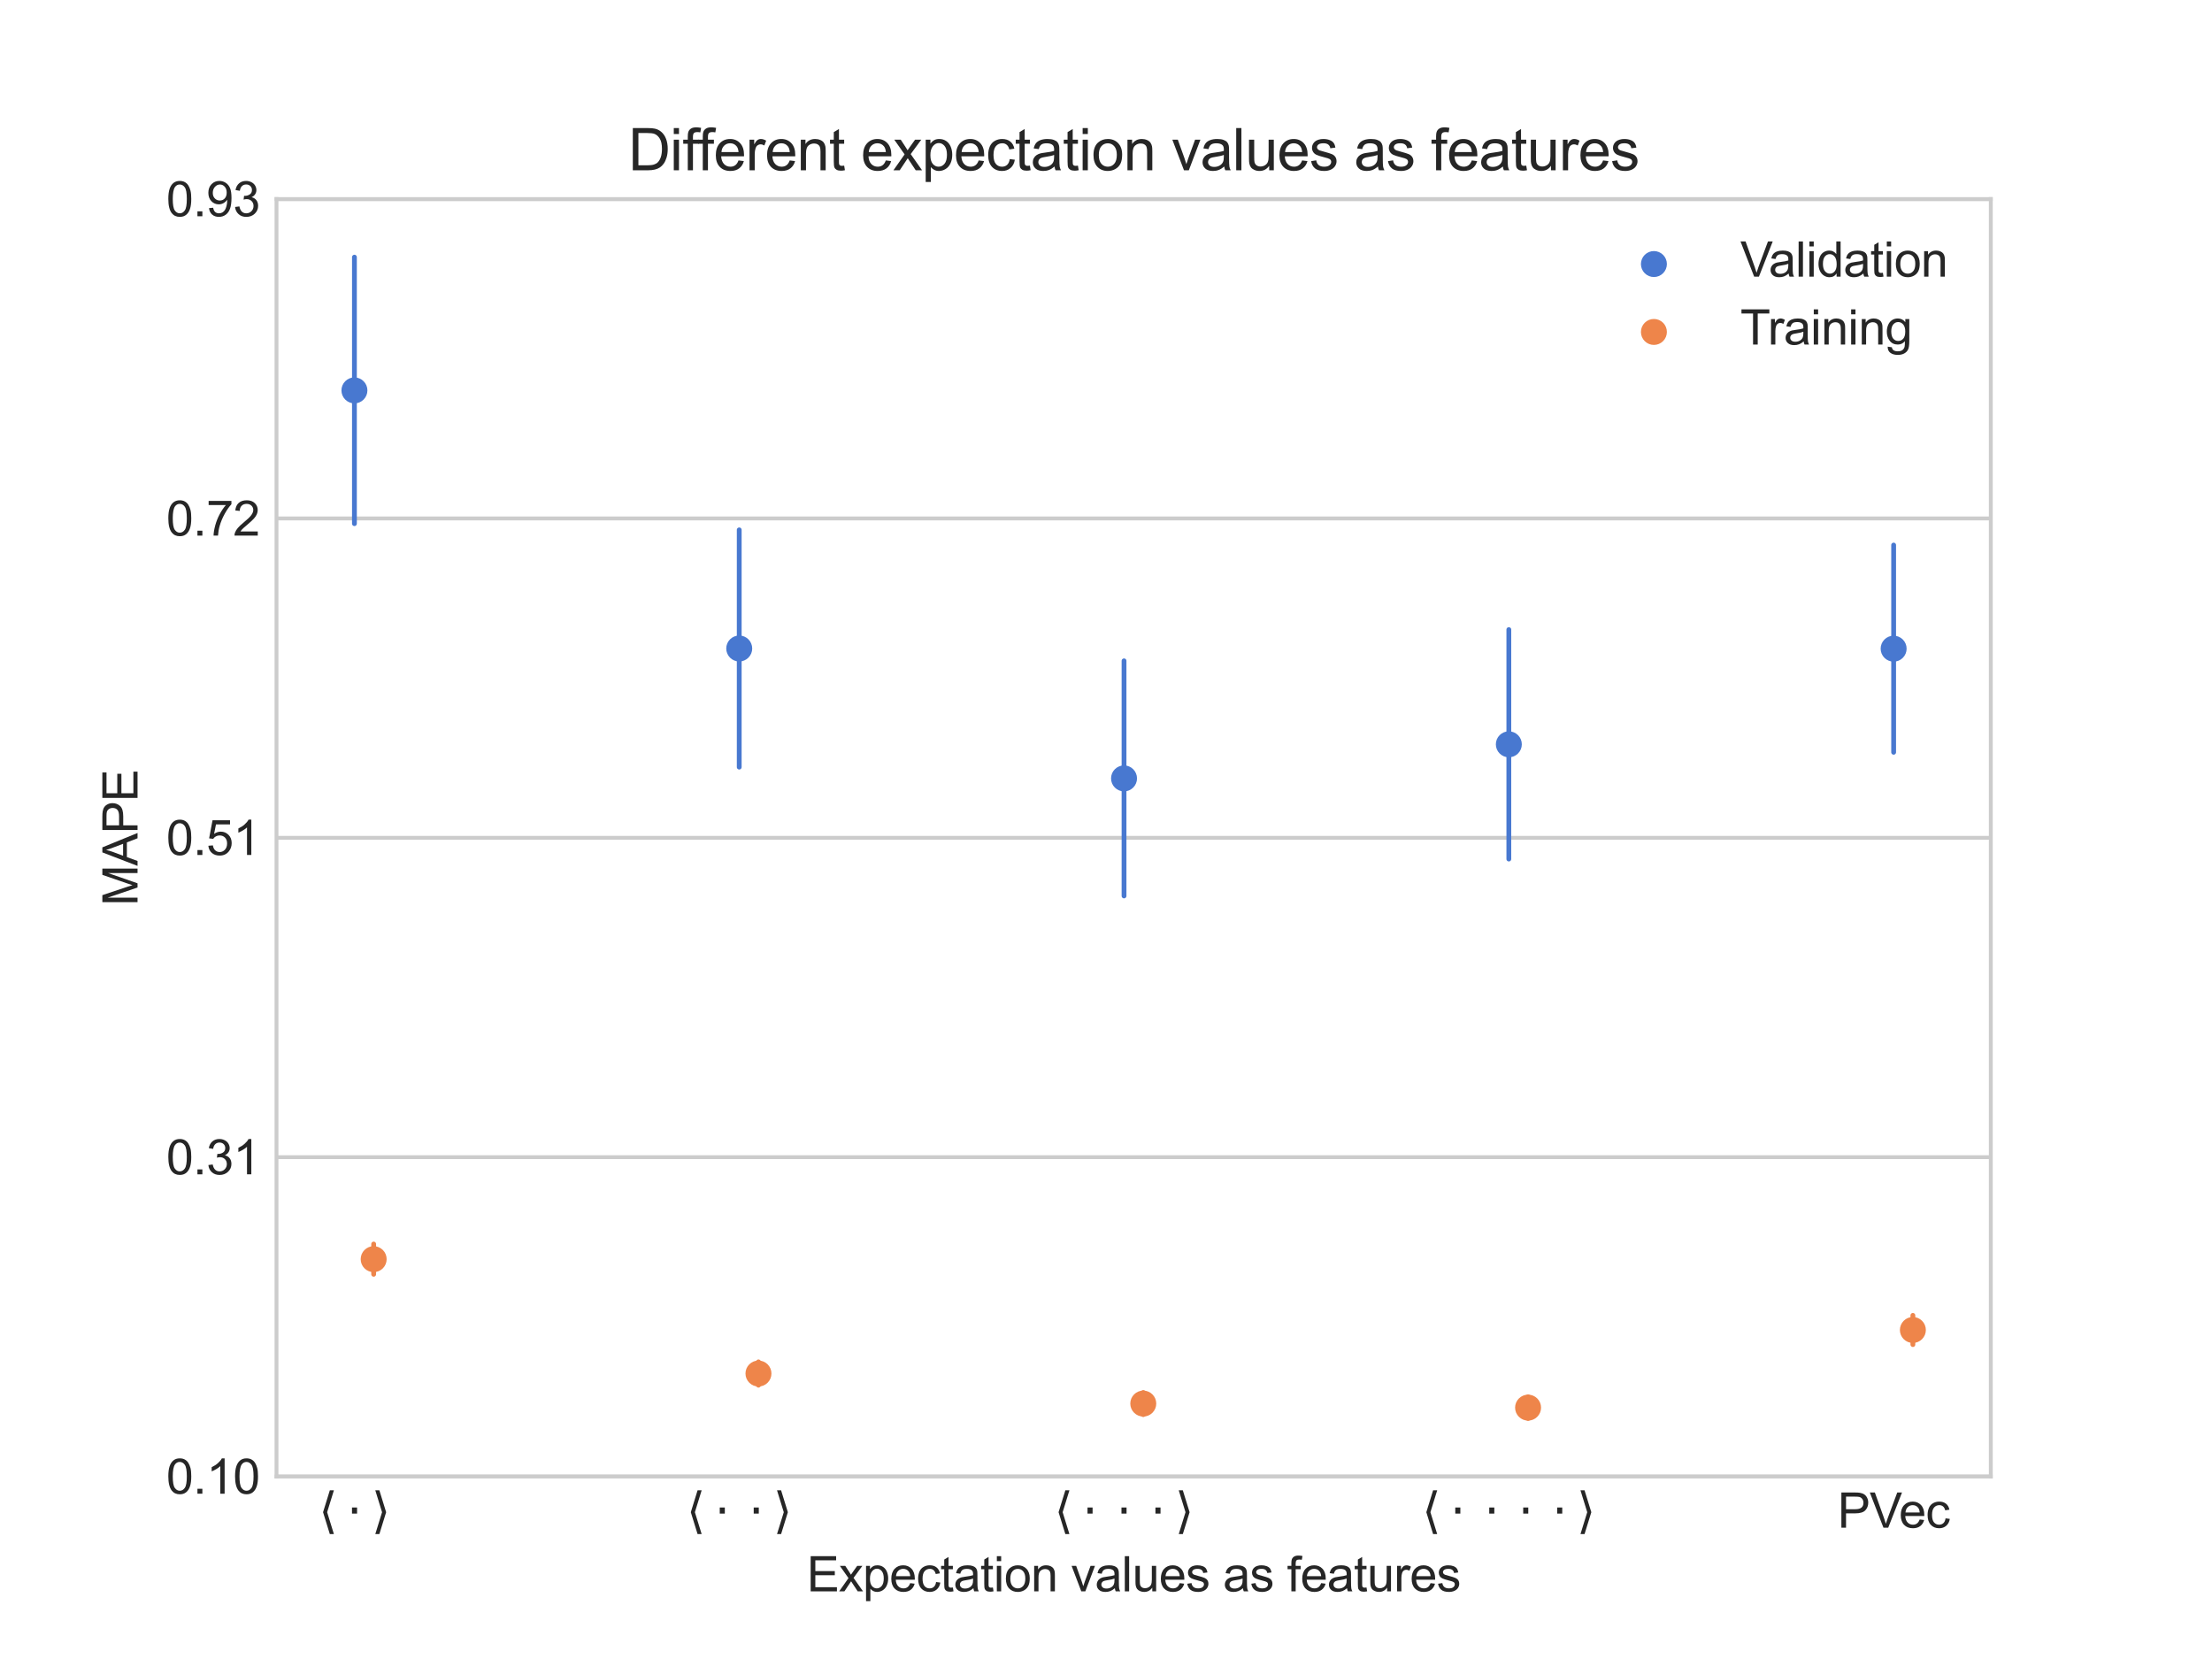 <?xml version="1.0" encoding="utf-8" standalone="no"?>
<!DOCTYPE svg PUBLIC "-//W3C//DTD SVG 1.1//EN"
  "http://www.w3.org/Graphics/SVG/1.1/DTD/svg11.dtd">
<svg xmlns:xlink="http://www.w3.org/1999/xlink" width="460.8pt" height="345.6pt" viewBox="0 0 460.8 345.6" xmlns="http://www.w3.org/2000/svg" version="1.1">
 <defs>
  <style type="text/css">*{stroke-linejoin: round; stroke-linecap: butt}</style>
 </defs>
 <g id="figure_1">
  <g id="patch_1">
   <path d="M 0 345.6 
L 460.8 345.6 
L 460.8 0 
L 0 0 
z
" style="fill: #ffffff"/>
  </g>
  <g id="axes_1">
   <g id="patch_2">
    <path d="M 57.6 307.584 
L 414.72 307.584 
L 414.72 41.472 
L 57.6 41.472 
z
" style="fill: #ffffff"/>
   </g>
   <g id="matplotlib.axis_1">
    <g id="xtick_1">
     <g id="text_1">
      <!-- $\langle  \cdot  \rangle $ -->
      <g style="fill: #262626" transform="translate(66.383 318.242) scale(0.1 -0.1)">
       <defs>
        <path id="DejaVuSans-27e8" d="M 572 2006 
L 1453 4856 
L 1984 4856 
L 1103 2006 
L 1984 -844 
L 1453 -844 
L 572 2006 
z
" transform="scale(0.016)"/>
        <path id="DejaVuSans-22c5" d="M 684 2619 
L 1344 2619 
L 1344 1825 
L 684 1825 
L 684 2619 
z
" transform="scale(0.016)"/>
        <path id="DejaVuSans-27e9" d="M 1925 2006 
L 1044 -844 
L 513 -844 
L 1394 2006 
L 513 4856 
L 1044 4856 
L 1925 2006 
z
" transform="scale(0.016)"/>
       </defs>
       <use xlink:href="#DejaVuSans-27e8" transform="translate(0 0.125)"/>
       <use xlink:href="#DejaVuSans-22c5" transform="translate(58.496 0.125)"/>
       <use xlink:href="#DejaVuSans-27e9" transform="translate(109.766 0.125)"/>
      </g>
     </g>
    </g>
    <g id="xtick_2">
     <g id="text_2">
      <!-- $\langle  \cdot  \cdot  \rangle $ -->
      <g style="fill: #262626" transform="translate(142.994 318.242) scale(0.1 -0.1)">
       <use xlink:href="#DejaVuSans-27e8" transform="translate(0 0.125)"/>
       <use xlink:href="#DejaVuSans-22c5" transform="translate(58.496 0.125)"/>
       <use xlink:href="#DejaVuSans-22c5" transform="translate(129.248 0.125)"/>
       <use xlink:href="#DejaVuSans-27e9" transform="translate(180.518 0.125)"/>
      </g>
     </g>
    </g>
    <g id="xtick_3">
     <g id="text_3">
      <!-- $\langle  \cdot  \cdot  \cdot  \rangle $ -->
      <g style="fill: #262626" transform="translate(219.606 318.242) scale(0.1 -0.1)">
       <use xlink:href="#DejaVuSans-27e8" transform="translate(0 0.125)"/>
       <use xlink:href="#DejaVuSans-22c5" transform="translate(58.496 0.125)"/>
       <use xlink:href="#DejaVuSans-22c5" transform="translate(129.248 0.125)"/>
       <use xlink:href="#DejaVuSans-22c5" transform="translate(200 0.125)"/>
       <use xlink:href="#DejaVuSans-27e9" transform="translate(251.27 0.125)"/>
      </g>
     </g>
    </g>
    <g id="xtick_4">
     <g id="text_4">
      <!-- $\langle  \cdot  \cdot  \cdot  \cdot  \rangle $ -->
      <g style="fill: #262626" transform="translate(296.218 318.242) scale(0.1 -0.1)">
       <use xlink:href="#DejaVuSans-27e8" transform="translate(0 0.125)"/>
       <use xlink:href="#DejaVuSans-22c5" transform="translate(58.496 0.125)"/>
       <use xlink:href="#DejaVuSans-22c5" transform="translate(129.248 0.125)"/>
       <use xlink:href="#DejaVuSans-22c5" transform="translate(200 0.125)"/>
       <use xlink:href="#DejaVuSans-22c5" transform="translate(270.752 0.125)"/>
       <use xlink:href="#DejaVuSans-27e9" transform="translate(322.021 0.125)"/>
      </g>
     </g>
    </g>
    <g id="xtick_5">
     <g id="text_5">
      <!-- PVec -->
      <g style="fill: #262626" transform="translate(382.803 318.242) scale(0.1 -0.1)">
       <defs>
        <path id="ArialMT-50" d="M 494 0 
L 494 4581 
L 2222 4581 
Q 2678 4581 2919 4538 
Q 3256 4481 3484 4323 
Q 3713 4166 3852 3881 
Q 3991 3597 3991 3256 
Q 3991 2672 3619 2267 
Q 3247 1863 2275 1863 
L 1100 1863 
L 1100 0 
L 494 0 
z
M 1100 2403 
L 2284 2403 
Q 2872 2403 3119 2622 
Q 3366 2841 3366 3238 
Q 3366 3525 3220 3729 
Q 3075 3934 2838 4000 
Q 2684 4041 2272 4041 
L 1100 4041 
L 1100 2403 
z
" transform="scale(0.016)"/>
        <path id="ArialMT-56" d="M 1803 0 
L 28 4581 
L 684 4581 
L 1875 1253 
Q 2019 853 2116 503 
Q 2222 878 2363 1253 
L 3600 4581 
L 4219 4581 
L 2425 0 
L 1803 0 
z
" transform="scale(0.016)"/>
        <path id="ArialMT-65" d="M 2694 1069 
L 3275 997 
Q 3138 488 2766 206 
Q 2394 -75 1816 -75 
Q 1088 -75 661 373 
Q 234 822 234 1631 
Q 234 2469 665 2931 
Q 1097 3394 1784 3394 
Q 2450 3394 2872 2941 
Q 3294 2488 3294 1666 
Q 3294 1616 3291 1516 
L 816 1516 
Q 847 969 1125 678 
Q 1403 388 1819 388 
Q 2128 388 2347 550 
Q 2566 713 2694 1069 
z
M 847 1978 
L 2700 1978 
Q 2663 2397 2488 2606 
Q 2219 2931 1791 2931 
Q 1403 2931 1139 2672 
Q 875 2413 847 1978 
z
" transform="scale(0.016)"/>
        <path id="ArialMT-63" d="M 2588 1216 
L 3141 1144 
Q 3050 572 2676 248 
Q 2303 -75 1759 -75 
Q 1078 -75 664 370 
Q 250 816 250 1647 
Q 250 2184 428 2587 
Q 606 2991 970 3192 
Q 1334 3394 1763 3394 
Q 2303 3394 2647 3120 
Q 2991 2847 3088 2344 
L 2541 2259 
Q 2463 2594 2264 2762 
Q 2066 2931 1784 2931 
Q 1359 2931 1093 2626 
Q 828 2322 828 1663 
Q 828 994 1084 691 
Q 1341 388 1753 388 
Q 2084 388 2306 591 
Q 2528 794 2588 1216 
z
" transform="scale(0.016)"/>
       </defs>
       <use xlink:href="#ArialMT-50"/>
       <use xlink:href="#ArialMT-56" x="66.699"/>
       <use xlink:href="#ArialMT-65" x="127.898"/>
       <use xlink:href="#ArialMT-63" x="183.514"/>
      </g>
     </g>
    </g>
    <g id="text_6">
     <!-- Expectation values as features -->
     <g style="fill: #262626" transform="translate(168.069 331.509) scale(0.1 -0.1)">
      <defs>
       <path id="ArialMT-45" d="M 506 0 
L 506 4581 
L 3819 4581 
L 3819 4041 
L 1113 4041 
L 1113 2638 
L 3647 2638 
L 3647 2100 
L 1113 2100 
L 1113 541 
L 3925 541 
L 3925 0 
L 506 0 
z
" transform="scale(0.016)"/>
       <path id="ArialMT-78" d="M 47 0 
L 1259 1725 
L 138 3319 
L 841 3319 
L 1350 2541 
Q 1494 2319 1581 2169 
Q 1719 2375 1834 2534 
L 2394 3319 
L 3066 3319 
L 1919 1756 
L 3153 0 
L 2463 0 
L 1781 1031 
L 1600 1309 
L 728 0 
L 47 0 
z
" transform="scale(0.016)"/>
       <path id="ArialMT-70" d="M 422 -1272 
L 422 3319 
L 934 3319 
L 934 2888 
Q 1116 3141 1344 3267 
Q 1572 3394 1897 3394 
Q 2322 3394 2647 3175 
Q 2972 2956 3137 2557 
Q 3303 2159 3303 1684 
Q 3303 1175 3120 767 
Q 2938 359 2589 142 
Q 2241 -75 1856 -75 
Q 1575 -75 1351 44 
Q 1128 163 984 344 
L 984 -1272 
L 422 -1272 
z
M 931 1641 
Q 931 1000 1190 694 
Q 1450 388 1819 388 
Q 2194 388 2461 705 
Q 2728 1022 2728 1688 
Q 2728 2322 2467 2637 
Q 2206 2953 1844 2953 
Q 1484 2953 1207 2617 
Q 931 2281 931 1641 
z
" transform="scale(0.016)"/>
       <path id="ArialMT-74" d="M 1650 503 
L 1731 6 
Q 1494 -44 1306 -44 
Q 1000 -44 831 53 
Q 663 150 594 308 
Q 525 466 525 972 
L 525 2881 
L 113 2881 
L 113 3319 
L 525 3319 
L 525 4141 
L 1084 4478 
L 1084 3319 
L 1650 3319 
L 1650 2881 
L 1084 2881 
L 1084 941 
Q 1084 700 1114 631 
Q 1144 563 1211 522 
Q 1278 481 1403 481 
Q 1497 481 1650 503 
z
" transform="scale(0.016)"/>
       <path id="ArialMT-61" d="M 2588 409 
Q 2275 144 1986 34 
Q 1697 -75 1366 -75 
Q 819 -75 525 192 
Q 231 459 231 875 
Q 231 1119 342 1320 
Q 453 1522 633 1644 
Q 813 1766 1038 1828 
Q 1203 1872 1538 1913 
Q 2219 1994 2541 2106 
Q 2544 2222 2544 2253 
Q 2544 2597 2384 2738 
Q 2169 2928 1744 2928 
Q 1347 2928 1158 2789 
Q 969 2650 878 2297 
L 328 2372 
Q 403 2725 575 2942 
Q 747 3159 1072 3276 
Q 1397 3394 1825 3394 
Q 2250 3394 2515 3294 
Q 2781 3194 2906 3042 
Q 3031 2891 3081 2659 
Q 3109 2516 3109 2141 
L 3109 1391 
Q 3109 606 3145 398 
Q 3181 191 3288 0 
L 2700 0 
Q 2613 175 2588 409 
z
M 2541 1666 
Q 2234 1541 1622 1453 
Q 1275 1403 1131 1340 
Q 988 1278 909 1158 
Q 831 1038 831 891 
Q 831 666 1001 516 
Q 1172 366 1500 366 
Q 1825 366 2078 508 
Q 2331 650 2450 897 
Q 2541 1088 2541 1459 
L 2541 1666 
z
" transform="scale(0.016)"/>
       <path id="ArialMT-69" d="M 425 3934 
L 425 4581 
L 988 4581 
L 988 3934 
L 425 3934 
z
M 425 0 
L 425 3319 
L 988 3319 
L 988 0 
L 425 0 
z
" transform="scale(0.016)"/>
       <path id="ArialMT-6f" d="M 213 1659 
Q 213 2581 725 3025 
Q 1153 3394 1769 3394 
Q 2453 3394 2887 2945 
Q 3322 2497 3322 1706 
Q 3322 1066 3130 698 
Q 2938 331 2570 128 
Q 2203 -75 1769 -75 
Q 1072 -75 642 372 
Q 213 819 213 1659 
z
M 791 1659 
Q 791 1022 1069 705 
Q 1347 388 1769 388 
Q 2188 388 2466 706 
Q 2744 1025 2744 1678 
Q 2744 2294 2464 2611 
Q 2184 2928 1769 2928 
Q 1347 2928 1069 2612 
Q 791 2297 791 1659 
z
" transform="scale(0.016)"/>
       <path id="ArialMT-6e" d="M 422 0 
L 422 3319 
L 928 3319 
L 928 2847 
Q 1294 3394 1984 3394 
Q 2284 3394 2536 3286 
Q 2788 3178 2913 3003 
Q 3038 2828 3088 2588 
Q 3119 2431 3119 2041 
L 3119 0 
L 2556 0 
L 2556 2019 
Q 2556 2363 2490 2533 
Q 2425 2703 2258 2804 
Q 2091 2906 1866 2906 
Q 1506 2906 1245 2678 
Q 984 2450 984 1813 
L 984 0 
L 422 0 
z
" transform="scale(0.016)"/>
       <path id="ArialMT-20" transform="scale(0.016)"/>
       <path id="ArialMT-76" d="M 1344 0 
L 81 3319 
L 675 3319 
L 1388 1331 
Q 1503 1009 1600 663 
Q 1675 925 1809 1294 
L 2547 3319 
L 3125 3319 
L 1869 0 
L 1344 0 
z
" transform="scale(0.016)"/>
       <path id="ArialMT-6c" d="M 409 0 
L 409 4581 
L 972 4581 
L 972 0 
L 409 0 
z
" transform="scale(0.016)"/>
       <path id="ArialMT-75" d="M 2597 0 
L 2597 488 
Q 2209 -75 1544 -75 
Q 1250 -75 995 37 
Q 741 150 617 320 
Q 494 491 444 738 
Q 409 903 409 1263 
L 409 3319 
L 972 3319 
L 972 1478 
Q 972 1038 1006 884 
Q 1059 663 1231 536 
Q 1403 409 1656 409 
Q 1909 409 2131 539 
Q 2353 669 2445 892 
Q 2538 1116 2538 1541 
L 2538 3319 
L 3100 3319 
L 3100 0 
L 2597 0 
z
" transform="scale(0.016)"/>
       <path id="ArialMT-73" d="M 197 991 
L 753 1078 
Q 800 744 1014 566 
Q 1228 388 1613 388 
Q 2000 388 2187 545 
Q 2375 703 2375 916 
Q 2375 1106 2209 1216 
Q 2094 1291 1634 1406 
Q 1016 1563 777 1677 
Q 538 1791 414 1992 
Q 291 2194 291 2438 
Q 291 2659 392 2848 
Q 494 3038 669 3163 
Q 800 3259 1026 3326 
Q 1253 3394 1513 3394 
Q 1903 3394 2198 3281 
Q 2494 3169 2634 2976 
Q 2775 2784 2828 2463 
L 2278 2388 
Q 2241 2644 2061 2787 
Q 1881 2931 1553 2931 
Q 1166 2931 1000 2803 
Q 834 2675 834 2503 
Q 834 2394 903 2306 
Q 972 2216 1119 2156 
Q 1203 2125 1616 2013 
Q 2213 1853 2448 1751 
Q 2684 1650 2818 1456 
Q 2953 1263 2953 975 
Q 2953 694 2789 445 
Q 2625 197 2315 61 
Q 2006 -75 1616 -75 
Q 969 -75 630 194 
Q 291 463 197 991 
z
" transform="scale(0.016)"/>
       <path id="ArialMT-66" d="M 556 0 
L 556 2881 
L 59 2881 
L 59 3319 
L 556 3319 
L 556 3672 
Q 556 4006 616 4169 
Q 697 4388 901 4523 
Q 1106 4659 1475 4659 
Q 1713 4659 2000 4603 
L 1916 4113 
Q 1741 4144 1584 4144 
Q 1328 4144 1222 4034 
Q 1116 3925 1116 3625 
L 1116 3319 
L 1763 3319 
L 1763 2881 
L 1116 2881 
L 1116 0 
L 556 0 
z
" transform="scale(0.016)"/>
       <path id="ArialMT-72" d="M 416 0 
L 416 3319 
L 922 3319 
L 922 2816 
Q 1116 3169 1280 3281 
Q 1444 3394 1641 3394 
Q 1925 3394 2219 3213 
L 2025 2691 
Q 1819 2813 1613 2813 
Q 1428 2813 1281 2702 
Q 1134 2591 1072 2394 
Q 978 2094 978 1738 
L 978 0 
L 416 0 
z
" transform="scale(0.016)"/>
      </defs>
      <use xlink:href="#ArialMT-45"/>
      <use xlink:href="#ArialMT-78" x="66.699"/>
      <use xlink:href="#ArialMT-70" x="116.699"/>
      <use xlink:href="#ArialMT-65" x="172.314"/>
      <use xlink:href="#ArialMT-63" x="227.93"/>
      <use xlink:href="#ArialMT-74" x="277.93"/>
      <use xlink:href="#ArialMT-61" x="305.713"/>
      <use xlink:href="#ArialMT-74" x="361.328"/>
      <use xlink:href="#ArialMT-69" x="389.111"/>
      <use xlink:href="#ArialMT-6f" x="411.328"/>
      <use xlink:href="#ArialMT-6e" x="466.943"/>
      <use xlink:href="#ArialMT-20" x="522.559"/>
      <use xlink:href="#ArialMT-76" x="550.342"/>
      <use xlink:href="#ArialMT-61" x="600.342"/>
      <use xlink:href="#ArialMT-6c" x="655.957"/>
      <use xlink:href="#ArialMT-75" x="678.174"/>
      <use xlink:href="#ArialMT-65" x="733.789"/>
      <use xlink:href="#ArialMT-73" x="789.404"/>
      <use xlink:href="#ArialMT-20" x="839.404"/>
      <use xlink:href="#ArialMT-61" x="867.188"/>
      <use xlink:href="#ArialMT-73" x="922.803"/>
      <use xlink:href="#ArialMT-20" x="972.803"/>
      <use xlink:href="#ArialMT-66" x="1000.586"/>
      <use xlink:href="#ArialMT-65" x="1028.369"/>
      <use xlink:href="#ArialMT-61" x="1083.984"/>
      <use xlink:href="#ArialMT-74" x="1139.6"/>
      <use xlink:href="#ArialMT-75" x="1167.383"/>
      <use xlink:href="#ArialMT-72" x="1222.998"/>
      <use xlink:href="#ArialMT-65" x="1256.299"/>
      <use xlink:href="#ArialMT-73" x="1311.914"/>
     </g>
    </g>
   </g>
   <g id="matplotlib.axis_2">
    <g id="ytick_1">
     <g id="line2d_1">
      <path d="M 57.6 307.584 
L 414.72 307.584 
" clip-path="url(#p87acbb66b8)" style="fill: none; stroke: #cccccc; stroke-width: 0.8; stroke-linecap: round"/>
     </g>
     <g id="text_7">
      <!-- 0.10 -->
      <g style="fill: #262626" transform="translate(34.639 311.163) scale(0.1 -0.1)">
       <defs>
        <path id="ArialMT-30" d="M 266 2259 
Q 266 3072 433 3567 
Q 600 4063 929 4331 
Q 1259 4600 1759 4600 
Q 2128 4600 2406 4451 
Q 2684 4303 2865 4023 
Q 3047 3744 3150 3342 
Q 3253 2941 3253 2259 
Q 3253 1453 3087 958 
Q 2922 463 2592 192 
Q 2263 -78 1759 -78 
Q 1097 -78 719 397 
Q 266 969 266 2259 
z
M 844 2259 
Q 844 1131 1108 757 
Q 1372 384 1759 384 
Q 2147 384 2411 759 
Q 2675 1134 2675 2259 
Q 2675 3391 2411 3762 
Q 2147 4134 1753 4134 
Q 1366 4134 1134 3806 
Q 844 3388 844 2259 
z
" transform="scale(0.016)"/>
        <path id="ArialMT-2e" d="M 581 0 
L 581 641 
L 1222 641 
L 1222 0 
L 581 0 
z
" transform="scale(0.016)"/>
        <path id="ArialMT-31" d="M 2384 0 
L 1822 0 
L 1822 3584 
Q 1619 3391 1289 3197 
Q 959 3003 697 2906 
L 697 3450 
Q 1169 3672 1522 3987 
Q 1875 4303 2022 4600 
L 2384 4600 
L 2384 0 
z
" transform="scale(0.016)"/>
       </defs>
       <use xlink:href="#ArialMT-30"/>
       <use xlink:href="#ArialMT-2e" x="55.615"/>
       <use xlink:href="#ArialMT-31" x="83.398"/>
       <use xlink:href="#ArialMT-30" x="139.014"/>
      </g>
     </g>
    </g>
    <g id="ytick_2">
     <g id="line2d_2">
      <path d="M 57.6 241.056 
L 414.72 241.056 
" clip-path="url(#p87acbb66b8)" style="fill: none; stroke: #cccccc; stroke-width: 0.8; stroke-linecap: round"/>
     </g>
     <g id="text_8">
      <!-- 0.31 -->
      <g style="fill: #262626" transform="translate(34.639 244.635) scale(0.1 -0.1)">
       <defs>
        <path id="ArialMT-33" d="M 269 1209 
L 831 1284 
Q 928 806 1161 595 
Q 1394 384 1728 384 
Q 2125 384 2398 659 
Q 2672 934 2672 1341 
Q 2672 1728 2419 1979 
Q 2166 2231 1775 2231 
Q 1616 2231 1378 2169 
L 1441 2663 
Q 1497 2656 1531 2656 
Q 1891 2656 2178 2843 
Q 2466 3031 2466 3422 
Q 2466 3731 2256 3934 
Q 2047 4138 1716 4138 
Q 1388 4138 1169 3931 
Q 950 3725 888 3313 
L 325 3413 
Q 428 3978 793 4289 
Q 1159 4600 1703 4600 
Q 2078 4600 2393 4439 
Q 2709 4278 2876 4000 
Q 3044 3722 3044 3409 
Q 3044 3113 2884 2869 
Q 2725 2625 2413 2481 
Q 2819 2388 3044 2092 
Q 3269 1797 3269 1353 
Q 3269 753 2831 336 
Q 2394 -81 1725 -81 
Q 1122 -81 723 278 
Q 325 638 269 1209 
z
" transform="scale(0.016)"/>
       </defs>
       <use xlink:href="#ArialMT-30"/>
       <use xlink:href="#ArialMT-2e" x="55.615"/>
       <use xlink:href="#ArialMT-33" x="83.398"/>
       <use xlink:href="#ArialMT-31" x="139.014"/>
      </g>
     </g>
    </g>
    <g id="ytick_3">
     <g id="line2d_3">
      <path d="M 57.6 174.528 
L 414.72 174.528 
" clip-path="url(#p87acbb66b8)" style="fill: none; stroke: #cccccc; stroke-width: 0.8; stroke-linecap: round"/>
     </g>
     <g id="text_9">
      <!-- 0.51 -->
      <g style="fill: #262626" transform="translate(34.639 178.107) scale(0.1 -0.1)">
       <defs>
        <path id="ArialMT-35" d="M 266 1200 
L 856 1250 
Q 922 819 1161 601 
Q 1400 384 1738 384 
Q 2144 384 2425 690 
Q 2706 997 2706 1503 
Q 2706 1984 2436 2262 
Q 2166 2541 1728 2541 
Q 1456 2541 1237 2417 
Q 1019 2294 894 2097 
L 366 2166 
L 809 4519 
L 3088 4519 
L 3088 3981 
L 1259 3981 
L 1013 2750 
Q 1425 3038 1878 3038 
Q 2478 3038 2890 2622 
Q 3303 2206 3303 1553 
Q 3303 931 2941 478 
Q 2500 -78 1738 -78 
Q 1113 -78 717 272 
Q 322 622 266 1200 
z
" transform="scale(0.016)"/>
       </defs>
       <use xlink:href="#ArialMT-30"/>
       <use xlink:href="#ArialMT-2e" x="55.615"/>
       <use xlink:href="#ArialMT-35" x="83.398"/>
       <use xlink:href="#ArialMT-31" x="139.014"/>
      </g>
     </g>
    </g>
    <g id="ytick_4">
     <g id="line2d_4">
      <path d="M 57.6 108 
L 414.72 108 
" clip-path="url(#p87acbb66b8)" style="fill: none; stroke: #cccccc; stroke-width: 0.8; stroke-linecap: round"/>
     </g>
     <g id="text_10">
      <!-- 0.72 -->
      <g style="fill: #262626" transform="translate(34.639 111.579) scale(0.1 -0.1)">
       <defs>
        <path id="ArialMT-37" d="M 303 3981 
L 303 4522 
L 3269 4522 
L 3269 4084 
Q 2831 3619 2401 2847 
Q 1972 2075 1738 1259 
Q 1569 684 1522 0 
L 944 0 
Q 953 541 1156 1306 
Q 1359 2072 1739 2783 
Q 2119 3494 2547 3981 
L 303 3981 
z
" transform="scale(0.016)"/>
        <path id="ArialMT-32" d="M 3222 541 
L 3222 0 
L 194 0 
Q 188 203 259 391 
Q 375 700 629 1000 
Q 884 1300 1366 1694 
Q 2113 2306 2375 2664 
Q 2638 3022 2638 3341 
Q 2638 3675 2398 3904 
Q 2159 4134 1775 4134 
Q 1369 4134 1125 3890 
Q 881 3647 878 3216 
L 300 3275 
Q 359 3922 746 4261 
Q 1134 4600 1788 4600 
Q 2447 4600 2831 4234 
Q 3216 3869 3216 3328 
Q 3216 3053 3103 2787 
Q 2991 2522 2730 2228 
Q 2469 1934 1863 1422 
Q 1356 997 1212 845 
Q 1069 694 975 541 
L 3222 541 
z
" transform="scale(0.016)"/>
       </defs>
       <use xlink:href="#ArialMT-30"/>
       <use xlink:href="#ArialMT-2e" x="55.615"/>
       <use xlink:href="#ArialMT-37" x="83.398"/>
       <use xlink:href="#ArialMT-32" x="139.014"/>
      </g>
     </g>
    </g>
    <g id="ytick_5">
     <g id="line2d_5">
      <path d="M 57.6 41.472 
L 414.72 41.472 
" clip-path="url(#p87acbb66b8)" style="fill: none; stroke: #cccccc; stroke-width: 0.8; stroke-linecap: round"/>
     </g>
     <g id="text_11">
      <!-- 0.93 -->
      <g style="fill: #262626" transform="translate(34.639 45.051) scale(0.1 -0.1)">
       <defs>
        <path id="ArialMT-39" d="M 350 1059 
L 891 1109 
Q 959 728 1153 556 
Q 1347 384 1650 384 
Q 1909 384 2104 503 
Q 2300 622 2425 820 
Q 2550 1019 2634 1356 
Q 2719 1694 2719 2044 
Q 2719 2081 2716 2156 
Q 2547 1888 2255 1720 
Q 1963 1553 1622 1553 
Q 1053 1553 659 1965 
Q 266 2378 266 3053 
Q 266 3750 677 4175 
Q 1088 4600 1706 4600 
Q 2153 4600 2523 4359 
Q 2894 4119 3086 3673 
Q 3278 3228 3278 2384 
Q 3278 1506 3087 986 
Q 2897 466 2520 194 
Q 2144 -78 1638 -78 
Q 1100 -78 759 220 
Q 419 519 350 1059 
z
M 2653 3081 
Q 2653 3566 2395 3850 
Q 2138 4134 1775 4134 
Q 1400 4134 1122 3828 
Q 844 3522 844 3034 
Q 844 2597 1108 2323 
Q 1372 2050 1759 2050 
Q 2150 2050 2401 2323 
Q 2653 2597 2653 3081 
z
" transform="scale(0.016)"/>
       </defs>
       <use xlink:href="#ArialMT-30"/>
       <use xlink:href="#ArialMT-2e" x="55.615"/>
       <use xlink:href="#ArialMT-39" x="83.398"/>
       <use xlink:href="#ArialMT-33" x="139.014"/>
      </g>
     </g>
    </g>
    <g id="text_12">
     <!-- MAPE -->
     <g style="fill: #262626" transform="translate(28.652 188.698) rotate(-90) scale(0.1 -0.1)">
      <defs>
       <path id="ArialMT-4d" d="M 475 0 
L 475 4581 
L 1388 4581 
L 2472 1338 
Q 2622 884 2691 659 
Q 2769 909 2934 1394 
L 4031 4581 
L 4847 4581 
L 4847 0 
L 4263 0 
L 4263 3834 
L 2931 0 
L 2384 0 
L 1059 3900 
L 1059 0 
L 475 0 
z
" transform="scale(0.016)"/>
       <path id="ArialMT-41" d="M -9 0 
L 1750 4581 
L 2403 4581 
L 4278 0 
L 3588 0 
L 3053 1388 
L 1138 1388 
L 634 0 
L -9 0 
z
M 1313 1881 
L 2866 1881 
L 2388 3150 
Q 2169 3728 2063 4100 
Q 1975 3659 1816 3225 
L 1313 1881 
z
" transform="scale(0.016)"/>
      </defs>
      <use xlink:href="#ArialMT-4d"/>
      <use xlink:href="#ArialMT-41" x="83.301"/>
      <use xlink:href="#ArialMT-50" x="150"/>
      <use xlink:href="#ArialMT-45" x="216.699"/>
     </g>
    </g>
   </g>
   <g id="PathCollection_1">
    <defs>
     <path id="C0_0_96c9b9d5ac" d="M 0 1.692 
C 0.449 1.692 0.879 1.514 1.196 1.196 
C 1.514 0.879 1.692 0.449 1.692 -0 
C 1.692 -0.449 1.514 -0.879 1.196 -1.196 
C 0.879 -1.514 0.449 -1.692 0 -1.692 
C -0.449 -1.692 -0.879 -1.514 -1.196 -1.196 
C -1.514 -0.879 -1.692 -0.449 -1.692 0 
C -1.692 0.449 -1.514 0.879 -1.196 1.196 
C -0.879 1.514 -0.449 1.692 0 1.692 
z
"/>
    </defs>
    <g clip-path="url(#p87acbb66b8)">
     <use xlink:href="#C0_0_96c9b9d5ac" x="73.833" y="81.326" style="fill: #4878d0; stroke: #4878d0; stroke-width: 2.025"/>
    </g>
    <g clip-path="url(#p87acbb66b8)">
     <use xlink:href="#C0_0_96c9b9d5ac" x="153.994" y="135.094" style="fill: #4878d0; stroke: #4878d0; stroke-width: 2.025"/>
    </g>
    <g clip-path="url(#p87acbb66b8)">
     <use xlink:href="#C0_0_96c9b9d5ac" x="234.156" y="162.154" style="fill: #4878d0; stroke: #4878d0; stroke-width: 2.025"/>
    </g>
    <g clip-path="url(#p87acbb66b8)">
     <use xlink:href="#C0_0_96c9b9d5ac" x="314.318" y="155.055" style="fill: #4878d0; stroke: #4878d0; stroke-width: 2.025"/>
    </g>
    <g clip-path="url(#p87acbb66b8)">
     <use xlink:href="#C0_0_96c9b9d5ac" x="394.479" y="135.13" style="fill: #4878d0; stroke: #4878d0; stroke-width: 2.025"/>
    </g>
   </g>
   <g id="PathCollection_2">
    <defs>
     <path id="C1_0_24cf4a239f" d="M 0 1.692 
C 0.449 1.692 0.879 1.514 1.196 1.196 
C 1.514 0.879 1.692 0.449 1.692 -0 
C 1.692 -0.449 1.514 -0.879 1.196 -1.196 
C 0.879 -1.514 0.449 -1.692 0 -1.692 
C -0.449 -1.692 -0.879 -1.514 -1.196 -1.196 
C -1.514 -0.879 -1.692 -0.449 -1.692 0 
C -1.692 0.449 -1.514 0.879 -1.196 1.196 
C -0.879 1.514 -0.449 1.692 0 1.692 
z
"/>
    </defs>
    <g clip-path="url(#p87acbb66b8)">
     <use xlink:href="#C1_0_24cf4a239f" x="77.841" y="262.306" style="fill: #ee854a; stroke: #ee854a; stroke-width: 2.025"/>
    </g>
    <g clip-path="url(#p87acbb66b8)">
     <use xlink:href="#C1_0_24cf4a239f" x="158.002" y="286.131" style="fill: #ee854a; stroke: #ee854a; stroke-width: 2.025"/>
    </g>
    <g clip-path="url(#p87acbb66b8)">
     <use xlink:href="#C1_0_24cf4a239f" x="238.164" y="292.39" style="fill: #ee854a; stroke: #ee854a; stroke-width: 2.025"/>
    </g>
    <g clip-path="url(#p87acbb66b8)">
     <use xlink:href="#C1_0_24cf4a239f" x="318.326" y="293.235" style="fill: #ee854a; stroke: #ee854a; stroke-width: 2.025"/>
    </g>
    <g clip-path="url(#p87acbb66b8)">
     <use xlink:href="#C1_0_24cf4a239f" x="398.487" y="277.058" style="fill: #ee854a; stroke: #ee854a; stroke-width: 2.025"/>
    </g>
   </g>
   <g id="line2d_6"/>
   <g id="line2d_7">
    <path d="M 73.833 109.085 
L 73.833 53.568 
" clip-path="url(#p87acbb66b8)" style="fill: none; stroke: #4878d0; stroke-linecap: round"/>
   </g>
   <g id="line2d_8">
    <path d="M 153.994 159.805 
L 153.994 110.382 
" clip-path="url(#p87acbb66b8)" style="fill: none; stroke: #4878d0; stroke-linecap: round"/>
   </g>
   <g id="line2d_9">
    <path d="M 234.156 186.642 
L 234.156 137.665 
" clip-path="url(#p87acbb66b8)" style="fill: none; stroke: #4878d0; stroke-linecap: round"/>
   </g>
   <g id="line2d_10">
    <path d="M 314.318 178.955 
L 314.318 131.156 
" clip-path="url(#p87acbb66b8)" style="fill: none; stroke: #4878d0; stroke-linecap: round"/>
   </g>
   <g id="line2d_11">
    <path d="M 394.479 156.714 
L 394.479 113.545 
" clip-path="url(#p87acbb66b8)" style="fill: none; stroke: #4878d0; stroke-linecap: round"/>
   </g>
   <g id="line2d_12"/>
   <g id="line2d_13">
    <path d="M 77.841 265.457 
L 77.841 259.155 
" clip-path="url(#p87acbb66b8)" style="fill: none; stroke: #ee854a; stroke-linecap: round"/>
   </g>
   <g id="line2d_14">
    <path d="M 158.002 288.562 
L 158.002 283.7 
" clip-path="url(#p87acbb66b8)" style="fill: none; stroke: #ee854a; stroke-linecap: round"/>
   </g>
   <g id="line2d_15">
    <path d="M 238.164 294.692 
L 238.164 290.087 
" clip-path="url(#p87acbb66b8)" style="fill: none; stroke: #ee854a; stroke-linecap: round"/>
   </g>
   <g id="line2d_16">
    <path d="M 318.326 295.488 
L 318.326 290.982 
" clip-path="url(#p87acbb66b8)" style="fill: none; stroke: #ee854a; stroke-linecap: round"/>
   </g>
   <g id="line2d_17">
    <path d="M 398.487 280.095 
L 398.487 274.021 
" clip-path="url(#p87acbb66b8)" style="fill: none; stroke: #ee854a; stroke-linecap: round"/>
   </g>
   <g id="patch_3">
    <path d="M 57.6 307.584 
L 57.6 41.472 
" style="fill: none; stroke: #cccccc; stroke-width: 0.8; stroke-linejoin: miter; stroke-linecap: square"/>
   </g>
   <g id="patch_4">
    <path d="M 414.72 307.584 
L 414.72 41.472 
" style="fill: none; stroke: #cccccc; stroke-width: 0.8; stroke-linejoin: miter; stroke-linecap: square"/>
   </g>
   <g id="patch_5">
    <path d="M 57.6 307.584 
L 414.72 307.584 
" style="fill: none; stroke: #cccccc; stroke-width: 0.8; stroke-linejoin: miter; stroke-linecap: square"/>
   </g>
   <g id="patch_6">
    <path d="M 57.6 41.472 
L 414.72 41.472 
" style="fill: none; stroke: #cccccc; stroke-width: 0.8; stroke-linejoin: miter; stroke-linecap: square"/>
   </g>
   <g id="text_13">
    <!-- Different expectation values as features -->
    <g style="fill: #262626" transform="translate(130.88 35.472) scale(0.12 -0.12)">
     <defs>
      <path id="ArialMT-44" d="M 494 0 
L 494 4581 
L 2072 4581 
Q 2606 4581 2888 4516 
Q 3281 4425 3559 4188 
Q 3922 3881 4101 3404 
Q 4281 2928 4281 2316 
Q 4281 1794 4159 1391 
Q 4038 988 3847 723 
Q 3656 459 3429 307 
Q 3203 156 2883 78 
Q 2563 0 2147 0 
L 494 0 
z
M 1100 541 
L 2078 541 
Q 2531 541 2789 625 
Q 3047 709 3200 863 
Q 3416 1078 3536 1442 
Q 3656 1806 3656 2325 
Q 3656 3044 3420 3430 
Q 3184 3816 2847 3947 
Q 2603 4041 2063 4041 
L 1100 4041 
L 1100 541 
z
" transform="scale(0.016)"/>
     </defs>
     <use xlink:href="#ArialMT-44"/>
     <use xlink:href="#ArialMT-69" x="72.217"/>
     <use xlink:href="#ArialMT-66" x="94.434"/>
     <use xlink:href="#ArialMT-66" x="120.467"/>
     <use xlink:href="#ArialMT-65" x="148.25"/>
     <use xlink:href="#ArialMT-72" x="203.865"/>
     <use xlink:href="#ArialMT-65" x="237.166"/>
     <use xlink:href="#ArialMT-6e" x="292.781"/>
     <use xlink:href="#ArialMT-74" x="348.396"/>
     <use xlink:href="#ArialMT-20" x="376.18"/>
     <use xlink:href="#ArialMT-65" x="403.963"/>
     <use xlink:href="#ArialMT-78" x="459.578"/>
     <use xlink:href="#ArialMT-70" x="509.578"/>
     <use xlink:href="#ArialMT-65" x="565.193"/>
     <use xlink:href="#ArialMT-63" x="620.809"/>
     <use xlink:href="#ArialMT-74" x="670.809"/>
     <use xlink:href="#ArialMT-61" x="698.592"/>
     <use xlink:href="#ArialMT-74" x="754.207"/>
     <use xlink:href="#ArialMT-69" x="781.99"/>
     <use xlink:href="#ArialMT-6f" x="804.207"/>
     <use xlink:href="#ArialMT-6e" x="859.822"/>
     <use xlink:href="#ArialMT-20" x="915.438"/>
     <use xlink:href="#ArialMT-76" x="943.221"/>
     <use xlink:href="#ArialMT-61" x="993.221"/>
     <use xlink:href="#ArialMT-6c" x="1048.836"/>
     <use xlink:href="#ArialMT-75" x="1071.053"/>
     <use xlink:href="#ArialMT-65" x="1126.668"/>
     <use xlink:href="#ArialMT-73" x="1182.283"/>
     <use xlink:href="#ArialMT-20" x="1232.283"/>
     <use xlink:href="#ArialMT-61" x="1260.066"/>
     <use xlink:href="#ArialMT-73" x="1315.682"/>
     <use xlink:href="#ArialMT-20" x="1365.682"/>
     <use xlink:href="#ArialMT-66" x="1393.465"/>
     <use xlink:href="#ArialMT-65" x="1421.248"/>
     <use xlink:href="#ArialMT-61" x="1476.863"/>
     <use xlink:href="#ArialMT-74" x="1532.479"/>
     <use xlink:href="#ArialMT-75" x="1560.262"/>
     <use xlink:href="#ArialMT-72" x="1615.877"/>
     <use xlink:href="#ArialMT-65" x="1649.178"/>
     <use xlink:href="#ArialMT-73" x="1704.793"/>
    </g>
   </g>
   <g id="legend_1">
    <g id="patch_7">
     <path d="M 332.539 77.88 
L 407.72 77.88 
Q 409.72 77.88 409.72 75.88 
L 409.72 48.472 
Q 409.72 46.472 407.72 46.472 
L 332.539 46.472 
Q 330.539 46.472 330.539 48.472 
L 330.539 75.88 
Q 330.539 77.88 332.539 77.88 
z
" style="fill: #ffffff; opacity: 0.8"/>
    </g>
    <g id="PathCollection_3">
     <path d="M 344.539 56.697 
C 344.987 56.697 345.418 56.519 345.735 56.201 
C 346.052 55.884 346.231 55.454 346.231 55.005 
C 346.231 54.556 346.052 54.126 345.735 53.808 
C 345.418 53.491 344.987 53.313 344.539 53.313 
C 344.09 53.313 343.66 53.491 343.342 53.808 
C 343.025 54.126 342.847 54.556 342.847 55.005 
C 342.847 55.454 343.025 55.884 343.342 56.201 
C 343.66 56.519 344.09 56.697 344.539 56.697 
z
" style="fill: #4878d0; stroke: #4878d0; stroke-width: 2.025"/>
    </g>
    <g id="text_14">
     <!-- Validation -->
     <g style="fill: #262626" transform="translate(362.539 57.63) scale(0.1 -0.1)">
      <defs>
       <path id="ArialMT-64" d="M 2575 0 
L 2575 419 
Q 2259 -75 1647 -75 
Q 1250 -75 917 144 
Q 584 363 401 755 
Q 219 1147 219 1656 
Q 219 2153 384 2558 
Q 550 2963 881 3178 
Q 1213 3394 1622 3394 
Q 1922 3394 2156 3267 
Q 2391 3141 2538 2938 
L 2538 4581 
L 3097 4581 
L 3097 0 
L 2575 0 
z
M 797 1656 
Q 797 1019 1065 703 
Q 1334 388 1700 388 
Q 2069 388 2326 689 
Q 2584 991 2584 1609 
Q 2584 2291 2321 2609 
Q 2059 2928 1675 2928 
Q 1300 2928 1048 2622 
Q 797 2316 797 1656 
z
" transform="scale(0.016)"/>
      </defs>
      <use xlink:href="#ArialMT-56"/>
      <use xlink:href="#ArialMT-61" x="59.324"/>
      <use xlink:href="#ArialMT-6c" x="114.939"/>
      <use xlink:href="#ArialMT-69" x="137.156"/>
      <use xlink:href="#ArialMT-64" x="159.373"/>
      <use xlink:href="#ArialMT-61" x="214.988"/>
      <use xlink:href="#ArialMT-74" x="270.604"/>
      <use xlink:href="#ArialMT-69" x="298.387"/>
      <use xlink:href="#ArialMT-6f" x="320.604"/>
      <use xlink:href="#ArialMT-6e" x="376.219"/>
     </g>
    </g>
    <g id="PathCollection_4">
     <path d="M 344.539 70.842 
C 344.987 70.842 345.418 70.664 345.735 70.347 
C 346.052 70.029 346.231 69.599 346.231 69.15 
C 346.231 68.701 346.052 68.271 345.735 67.954 
C 345.418 67.636 344.987 67.458 344.539 67.458 
C 344.09 67.458 343.66 67.636 343.342 67.954 
C 343.025 68.271 342.847 68.701 342.847 69.15 
C 342.847 69.599 343.025 70.029 343.342 70.347 
C 343.66 70.664 344.09 70.842 344.539 70.842 
z
" style="fill: #ee854a; stroke: #ee854a; stroke-width: 2.025"/>
    </g>
    <g id="text_15">
     <!-- Training -->
     <g style="fill: #262626" transform="translate(362.539 71.775) scale(0.1 -0.1)">
      <defs>
       <path id="ArialMT-54" d="M 1659 0 
L 1659 4041 
L 150 4041 
L 150 4581 
L 3781 4581 
L 3781 4041 
L 2266 4041 
L 2266 0 
L 1659 0 
z
" transform="scale(0.016)"/>
       <path id="ArialMT-67" d="M 319 -275 
L 866 -356 
Q 900 -609 1056 -725 
Q 1266 -881 1628 -881 
Q 2019 -881 2231 -725 
Q 2444 -569 2519 -288 
Q 2563 -116 2559 434 
Q 2191 0 1641 0 
Q 956 0 581 494 
Q 206 988 206 1678 
Q 206 2153 378 2554 
Q 550 2956 876 3175 
Q 1203 3394 1644 3394 
Q 2231 3394 2613 2919 
L 2613 3319 
L 3131 3319 
L 3131 450 
Q 3131 -325 2973 -648 
Q 2816 -972 2473 -1159 
Q 2131 -1347 1631 -1347 
Q 1038 -1347 672 -1080 
Q 306 -813 319 -275 
z
M 784 1719 
Q 784 1066 1043 766 
Q 1303 466 1694 466 
Q 2081 466 2343 764 
Q 2606 1063 2606 1700 
Q 2606 2309 2336 2618 
Q 2066 2928 1684 2928 
Q 1309 2928 1046 2623 
Q 784 2319 784 1719 
z
" transform="scale(0.016)"/>
      </defs>
      <use xlink:href="#ArialMT-54"/>
      <use xlink:href="#ArialMT-72" x="57.334"/>
      <use xlink:href="#ArialMT-61" x="90.635"/>
      <use xlink:href="#ArialMT-69" x="146.25"/>
      <use xlink:href="#ArialMT-6e" x="168.467"/>
      <use xlink:href="#ArialMT-69" x="224.082"/>
      <use xlink:href="#ArialMT-6e" x="246.299"/>
      <use xlink:href="#ArialMT-67" x="301.914"/>
     </g>
    </g>
   </g>
  </g>
 </g>
 <defs>
  <clipPath id="p87acbb66b8">
   <rect x="57.6" y="41.472" width="357.12" height="266.112"/>
  </clipPath>
 </defs>
</svg>
